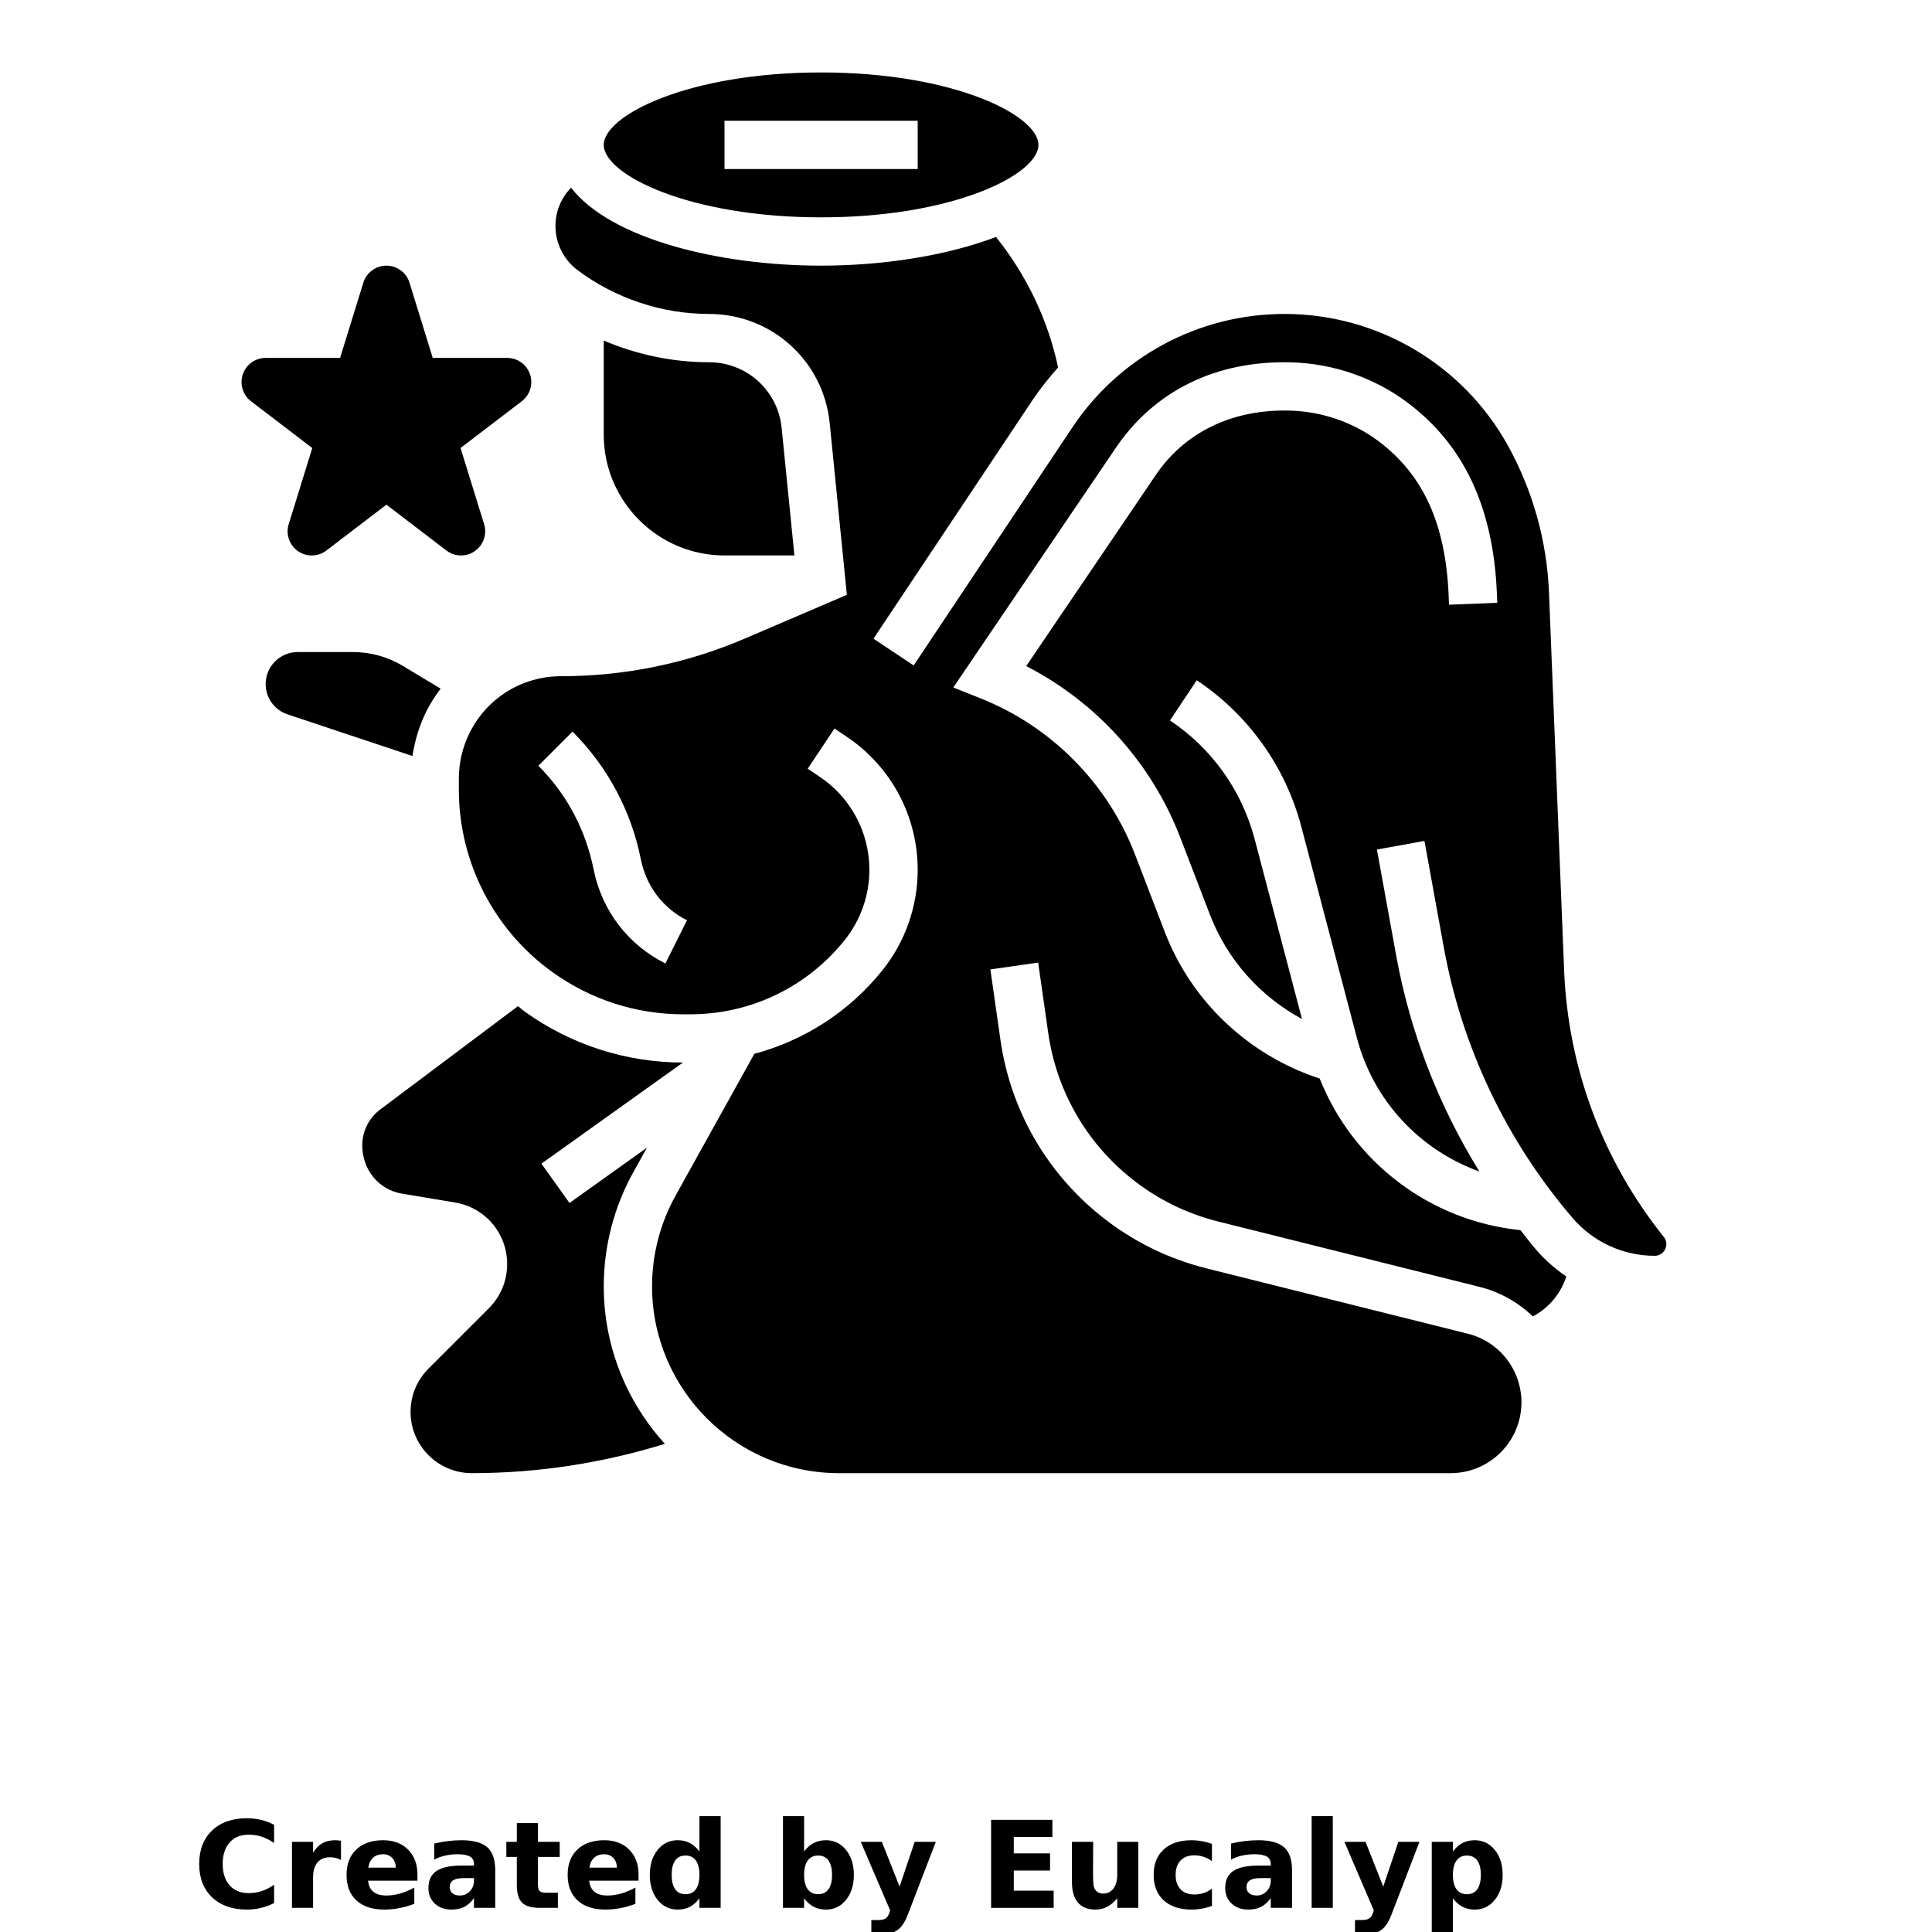 <?xml version="1.0" encoding="UTF-8"?>
<svg width="700pt" height="700pt" version="1.1" viewBox="0 0 700 700" xmlns="http://www.w3.org/2000/svg" xmlns:xlink="http://www.w3.org/1999/xlink">
 <defs>
  <symbol id="m" overflow="visible">
   <path d="m29.312-1.75c-1.512 0.781-3.09 1.371-4.734 1.766-1.637 0.406-3.34 0.609-5.109 0.609-5.312 0-9.527-1.484-12.641-4.453-3.106-2.969-4.656-7-4.656-12.094s1.551-9.125 4.656-12.094c3.113-2.969 7.328-4.453 12.641-4.453 1.77 0 3.473 0.199 5.109 0.594 1.645 0.398 3.223 0.992 4.734 1.781v6.594c-1.531-1.039-3.039-1.801-4.516-2.281-1.48-0.488-3.039-0.734-4.672-0.734-2.938 0-5.246 0.945-6.922 2.828-1.68 1.875-2.516 4.465-2.516 7.766 0 3.293 0.836 5.883 2.516 7.766 1.676 1.875 3.984 2.812 6.922 2.812 1.633 0 3.191-0.238 4.672-0.719 1.477-0.488 2.984-1.254 4.516-2.297z"/>
  </symbol>
  <symbol id="h" overflow="visible">
   <path d="m21.453-17.406c-0.68-0.312-1.352-0.539-2.016-0.688-0.656-0.156-1.32-0.234-1.984-0.234-1.969 0-3.484 0.633-4.547 1.891-1.055 1.262-1.578 3.07-1.578 5.422v11.016h-7.656v-23.922h7.656v3.922c0.977-1.562 2.102-2.703 3.375-3.422 1.281-0.719 2.812-1.078 4.594-1.078 0.25 0 0.523 0.012 0.828 0.031 0.301 0.023 0.734 0.07 1.297 0.141z"/>
  </symbol>
  <symbol id="c" overflow="visible">
   <path d="m27.562-12.031v2.188h-17.891c0.188 1.793 0.832 3.137 1.938 4.031 1.113 0.898 2.672 1.344 4.672 1.344 1.602 0 3.25-0.234 4.938-0.703 1.688-0.477 3.422-1.203 5.203-2.172v5.891c-1.805 0.688-3.609 1.203-5.422 1.547-1.812 0.352-3.621 0.531-5.422 0.531-4.336 0-7.703-1.098-10.109-3.297-2.398-2.207-3.594-5.297-3.594-9.266 0-3.906 1.176-6.973 3.531-9.203 2.363-2.238 5.609-3.359 9.734-3.359 3.758 0 6.769 1.137 9.031 3.406 2.258 2.262 3.391 5.281 3.391 9.062zm-7.859-2.531c0-1.457-0.43-2.629-1.281-3.516-0.844-0.895-1.949-1.344-3.312-1.344-1.492 0-2.699 0.418-3.625 1.25-0.918 0.836-1.492 2.039-1.719 3.609z"/>
  </symbol>
  <symbol id="b" overflow="visible">
   <path d="m14.391-10.766c-1.594 0-2.793 0.273-3.594 0.812-0.805 0.543-1.203 1.34-1.203 2.391 0 0.969 0.32 1.73 0.969 2.281 0.645 0.543 1.547 0.812 2.703 0.812 1.438 0 2.644-0.516 3.625-1.547 0.988-1.031 1.484-2.32 1.484-3.875v-0.875zm11.688-2.891v13.656h-7.703v-3.547c-1.031 1.449-2.188 2.508-3.469 3.172s-2.84 1-4.672 1c-2.481 0-4.496-0.723-6.047-2.172-1.543-1.445-2.312-3.32-2.312-5.625 0-2.812 0.961-4.867 2.891-6.172 1.938-1.312 4.969-1.969 9.094-1.969h4.516v-0.609c0-1.207-0.48-2.094-1.438-2.656-0.949-0.562-2.438-0.844-4.469-0.844-1.637 0-3.156 0.168-4.562 0.5-1.406 0.324-2.719 0.812-3.938 1.469v-5.828c1.645-0.406 3.289-0.707 4.938-0.906 1.656-0.207 3.305-0.312 4.953-0.312 4.32 0 7.438 0.855 9.344 2.562 1.914 1.699 2.875 4.461 2.875 8.281z"/>
  </symbol>
  <symbol id="g" overflow="visible">
   <path d="m12.031-30.719v6.797h7.875v5.469h-7.875v10.141c0 1.117 0.219 1.871 0.656 2.266 0.438 0.387 1.312 0.578 2.625 0.578h3.938v5.469h-6.562c-3.023 0-5.164-0.629-6.422-1.891-1.262-1.258-1.891-3.398-1.891-6.422v-10.141h-3.797v-5.469h3.797v-6.797z"/>
  </symbol>
  <symbol id="f" overflow="visible">
   <path d="m19.953-20.422v-12.812h7.688v33.234h-7.688v-3.453c-1.055 1.406-2.215 2.438-3.484 3.094-1.273 0.656-2.742 0.984-4.406 0.984-2.949 0-5.371-1.172-7.266-3.516-1.887-2.344-2.828-5.359-2.828-9.047s0.941-6.703 2.828-9.047c1.895-2.344 4.316-3.516 7.266-3.516 1.656 0 3.117 0.336 4.391 1 1.281 0.656 2.445 1.684 3.5 3.078zm-5.047 15.484c1.645 0 2.894-0.598 3.75-1.797 0.863-1.195 1.297-2.93 1.297-5.203 0-2.281-0.434-4.019-1.297-5.219-0.855-1.195-2.106-1.797-3.75-1.797-1.625 0-2.871 0.602-3.734 1.797-0.855 1.199-1.281 2.938-1.281 5.219 0 2.273 0.426 4.008 1.281 5.203 0.863 1.199 2.109 1.797 3.734 1.797z"/>
  </symbol>
  <symbol id="e" overflow="visible">
   <path d="m16.406-4.938c1.633 0 2.883-0.598 3.75-1.797 0.863-1.195 1.297-2.93 1.297-5.203 0-2.281-0.434-4.019-1.297-5.219-0.867-1.195-2.117-1.797-3.75-1.797-1.637 0-2.891 0.605-3.766 1.812-0.875 1.199-1.312 2.934-1.312 5.203 0 2.262 0.438 3.996 1.312 5.203 0.875 1.199 2.129 1.797 3.766 1.797zm-5.078-15.484c1.051-1.395 2.219-2.422 3.5-3.078 1.281-0.664 2.754-1 4.422-1 2.945 0 5.367 1.172 7.266 3.516 1.895 2.344 2.844 5.359 2.844 9.047s-0.949 6.703-2.844 9.047c-1.898 2.344-4.32 3.516-7.266 3.516-1.668 0-3.141-0.336-4.422-1s-2.449-1.691-3.5-3.078v3.453h-7.656v-33.234h7.656z"/>
  </symbol>
  <symbol id="a" overflow="visible">
   <path d="m0.531-23.922h7.656l6.422 16.234 5.469-16.234h7.656l-10.062 26.188c-1.012 2.664-2.195 4.523-3.547 5.578-1.344 1.062-3.121 1.594-5.328 1.594h-4.422v-5.016h2.391c1.301 0 2.242-0.211 2.828-0.625 0.594-0.406 1.055-1.148 1.391-2.219l0.203-0.656z"/>
  </symbol>
  <symbol id="d" overflow="visible">
   <path d="m4.016-31.891h22.203v6.219h-13.984v5.938h13.141v6.219h-13.141v7.297h14.453v6.219h-22.672z"/>
  </symbol>
  <symbol id="l" overflow="visible">
   <path d="m3.422-9.312v-14.609h7.688v2.391c0 1.293-0.012 2.918-0.031 4.875-0.012 1.961-0.016 3.266-0.016 3.922 0 1.93 0.047 3.312 0.141 4.156 0.102 0.844 0.281 1.461 0.531 1.844 0.312 0.5 0.719 0.887 1.219 1.156 0.508 0.273 1.094 0.406 1.75 0.406 1.594 0 2.844-0.609 3.75-1.828 0.914-1.227 1.375-2.93 1.375-5.109v-11.812h7.641v23.922h-7.641v-3.453c-1.156 1.387-2.383 2.414-3.672 3.078-1.281 0.664-2.699 1-4.25 1-2.773 0-4.883-0.848-6.328-2.547-1.438-1.695-2.156-4.16-2.156-7.391z"/>
  </symbol>
  <symbol id="k" overflow="visible">
   <path d="m23-23.172v6.234c-1.031-0.719-2.074-1.242-3.125-1.578-1.043-0.344-2.125-0.516-3.25-0.516-2.137 0-3.805 0.625-5 1.875-1.188 1.242-1.781 2.981-1.781 5.219 0 2.231 0.594 3.969 1.781 5.219 1.195 1.25 2.863 1.875 5 1.875 1.195 0 2.332-0.176 3.406-0.531 1.07-0.363 2.062-0.895 2.969-1.594v6.266c-1.188 0.438-2.402 0.766-3.641 0.984-1.23 0.227-2.465 0.344-3.703 0.344-4.312 0-7.688-1.109-10.125-3.328s-3.656-5.297-3.656-9.234c0-3.945 1.219-7.023 3.656-9.234 2.438-2.219 5.812-3.328 10.125-3.328 1.25 0 2.484 0.109 3.703 0.328s2.43 0.555 3.641 1z"/>
  </symbol>
  <symbol id="j" overflow="visible">
   <path d="m3.672-33.234h7.656v33.234h-7.656z"/>
  </symbol>
  <symbol id="i" overflow="visible">
   <path d="m11.328-3.453v12.547h-7.656v-33.016h7.656v3.5c1.051-1.395 2.219-2.422 3.5-3.078 1.281-0.664 2.754-1 4.422-1 2.945 0 5.367 1.172 7.266 3.516 1.895 2.344 2.844 5.359 2.844 9.047s-0.949 6.703-2.844 9.047c-1.898 2.344-4.32 3.516-7.266 3.516-1.668 0-3.141-0.336-4.422-1s-2.449-1.691-3.5-3.078zm5.078-15.5c-1.637 0-2.891 0.605-3.766 1.812-0.875 1.199-1.312 2.934-1.312 5.203 0 2.262 0.438 3.996 1.312 5.203 0.875 1.199 2.129 1.797 3.766 1.797 1.633 0 2.883-0.598 3.75-1.797 0.863-1.195 1.297-2.93 1.297-5.203 0-2.281-0.434-4.019-1.297-5.219-0.867-1.195-2.117-1.797-3.75-1.797z"/>
  </symbol>
 </defs>
 <g>
  <path d="m154.51 257.67c1.461-2.93 3.238-5.609 5.137-8.172l-13.754-8.262c-5.438-3.266-11.664-4.988-18.008-4.988h-20.039c-6.394 0-11.594 5.199-11.594 11.594 0 4.996 3.184 9.414 7.926 10.988l45.273 15.086c0.848-5.633 2.512-11.156 5.059-16.246z"/>
  <path d="m297.5 78.75c48.074 0 78.75-15.547 78.75-26.25s-30.676-26.25-78.75-26.25-78.75 15.547-78.75 26.25 30.676 26.25 78.75 26.25zm-35-35h70v17.5h-70z"/>
  <path d="m229.48 424.68 4.918-8.855-28.062 20.039-10.168-14.246 51.285-36.637c-20.668-0.035-40.469-6.394-57.285-18.418-0.875-0.621-1.637-1.363-2.492-2.012l-49.926 37.441c-4.074 3.055-6.496 7.902-6.496 12.977 0 8.941 6.055 16.125 14.402 17.516l19.223 3.203c10.938 1.82 18.875 11.207 18.875 22.312 0 6.039-2.356 11.727-6.625 15.996l-21.875 21.875c-4.191 4.191-6.5 9.766-6.5 15.688 0 12.234 9.957 22.191 22.191 22.191 24.184 0 47.484-3.703 69.949-10.613-13.707-15.121-22.141-35.105-22.141-57.078 0-14.445 3.711-28.75 10.727-41.379z"/>
  <path d="m602.83 448.17c-22.215-27.766-34.711-61.223-36.129-96.758l-5.477-136.82c-0.742-18.594-5.906-37.004-14.945-53.27-16.301-29.348-47.285-47.574-80.852-47.574-30.992 0-59.762 15.398-76.949 41.188l-57.445 86.172-14.559-9.703 57.445-86.172c2.871-4.305 6.074-8.297 9.449-12.102-3.668-17.324-11.473-33.461-22.488-47.277-17.945 6.824-40.973 10.395-63.383 10.395-37.285 0-76.359-9.816-90.59-28.246-3.641 3.746-5.66 8.656-5.66 13.887 0 6.246 2.984 12.215 7.988 15.969 13.66 10.246 30.582 15.891 47.652 15.891 22.68 0 41.477 17.012 43.734 39.578l6.211 62.188-36.871 15.801c-21.176 9.082-43.602 13.684-66.648 13.684-14.133 0-26.828 7.848-33.152 20.492-2.559 5.117-3.914 10.852-3.914 16.574v4.051c0 26.234 12.738 50.984 34.082 66.219 13.887 9.922 30.246 15.164 47.301 15.164h2.406c21.918 0 42.352-9.816 56.051-26.941 5.738-7.176 8.906-16.188 8.906-25.383 0-13.625-6.766-26.258-18.094-33.809l-4.262-2.844 9.703-14.559 4.262 2.844c16.219 10.801 25.895 28.879 25.895 48.375 0 13.152-4.523 26.047-12.738 36.312-12.047 15.059-28.332 25.461-46.453 30.328l-28.535 51.363c-5.574 10.027-8.523 21.391-8.523 32.871 0 37.32 30.371 67.691 67.691 67.691h221.66c14.148 0 25.645-11.496 25.645-25.645 0-11.797-7.988-22.023-19.426-24.875l-94.641-23.66c-14.043-3.516-26.898-9.879-38.203-18.926-19.934-15.941-32.898-38.641-36.504-63.91l-3.641-25.496 17.316-2.469 3.641 25.496c2.977 20.844 13.676 39.566 30.117 52.719 9.32 7.453 19.922 12.715 31.516 15.609l94.633 23.66c7.488 1.871 14.051 5.66 19.328 10.711 5.758-3.047 10.133-8.262 12.117-14.465-4.023-2.766-7.762-6.004-11.008-9.793-1.953-2.273-3.754-4.644-5.602-6.992-32.84-3.379-60.672-24.621-72.746-54.941-25.566-8.34-46.383-27.781-56.086-53.023l-10.812-28.133c-9.879-25.68-30.195-46.277-55.754-56.5l-10.09-4.035 58.598-86.406c13.965-20.949 36.566-32.164 63.867-31.387 15.078 0.402 29.934 5.512 41.859 14.402 20.703 15.426 31.379 38.195 32.637 69.605l0.121 3.106-17.484 0.699-0.121-3.106c-1.051-26.152-9.188-44.039-25.609-56.281-9.047-6.746-20.371-10.633-31.867-10.938-20.902-0.613-38.324 7.84-48.867 23.66l-46.727 68.906c25.426 13.027 45.449 35.156 55.781 62.004l10.816 28.121c6.266 16.273 18.234 29.609 33.328 37.73l-17.168-65.215c-4.629-17.598-15.516-32.855-30.668-42.953l9.703-14.559c18.715 12.477 32.164 31.324 37.887 53.059l20.133 76.512c6.039 22.953 22.898 40.672 44.371 48.395-14.727-23.852-25.051-50.305-30.102-78.059l-7.008-38.57 17.219-3.125 7.008 38.57c6.578 36.215 22.723 70.121 46.672 98.062 7.461 8.695 18.301 13.684 29.766 13.684 2.32 0 4.199-1.883 4.199-4.199 0-0.953-0.332-1.891-0.918-2.633zm-361.74-99.086c-13.555-6.773-23.031-19.188-26.004-34.047-2.894-14.473-9.801-27.371-20.02-37.59l12.371-12.371c12.672 12.672 21.227 28.656 24.746 46.234 1.969 9.828 8.043 17.781 16.73 22.121z"/>
  <path d="m287.83 201.25-4.621-46.184c-1.355-13.578-12.668-23.816-26.32-23.816-13.098 0-26.129-2.731-38.141-7.859v34.109c0 24.125 19.625 43.75 43.75 43.75z"/>
  <path d="m104.6 189.92c-1.121 3.641 0.234 7.586 3.352 9.766 3.113 2.18 7.297 2.082 10.316-0.227l21.734-16.609 21.727 16.598c1.566 1.199 3.438 1.805 5.312 1.805 1.75 0 3.5-0.523 5.004-1.574 3.113-2.18 4.481-6.125 3.352-9.766l-8.531-27.59 22.191-16.949c2.984-2.273 4.184-6.203 2.977-9.758-1.211-3.551-4.527-5.938-8.281-5.938h-26.969l-8.418-27.258c-1.137-3.664-4.531-6.168-8.363-6.168s-7.227 2.504-8.363 6.168l-8.418 27.258h-26.969c-3.754 0-7.086 2.391-8.285 5.949-1.199 3.562 0 7.481 2.977 9.758l22.191 16.949z"/>
  <use x="70" y="691.25" xlink:href="#m"/>
  <use x="102.109" y="691.25" xlink:href="#h"/>
  <use x="123.684" y="691.25" xlink:href="#c"/>
  <use x="153.355" y="691.25" xlink:href="#b"/>
  <use x="182.879" y="691.25" xlink:href="#g"/>
  <use x="203.793" y="691.25" xlink:href="#c"/>
  <use x="233.465" y="691.25" xlink:href="#f"/>
  <use x="280.012" y="691.25" xlink:href="#e"/>
  <use x="311.328" y="691.25" xlink:href="#a"/>
  <use x="355.078" y="691.25" xlink:href="#d"/>
  <use x="384.965" y="691.25" xlink:href="#l"/>
  <use x="416.113" y="691.25" xlink:href="#k"/>
  <use x="442.047" y="691.25" xlink:href="#b"/>
  <use x="471.57" y="691.25" xlink:href="#j"/>
  <use x="486.566" y="691.25" xlink:href="#a"/>
  <use x="515.082" y="691.25" xlink:href="#i"/>
 </g>
</svg>

